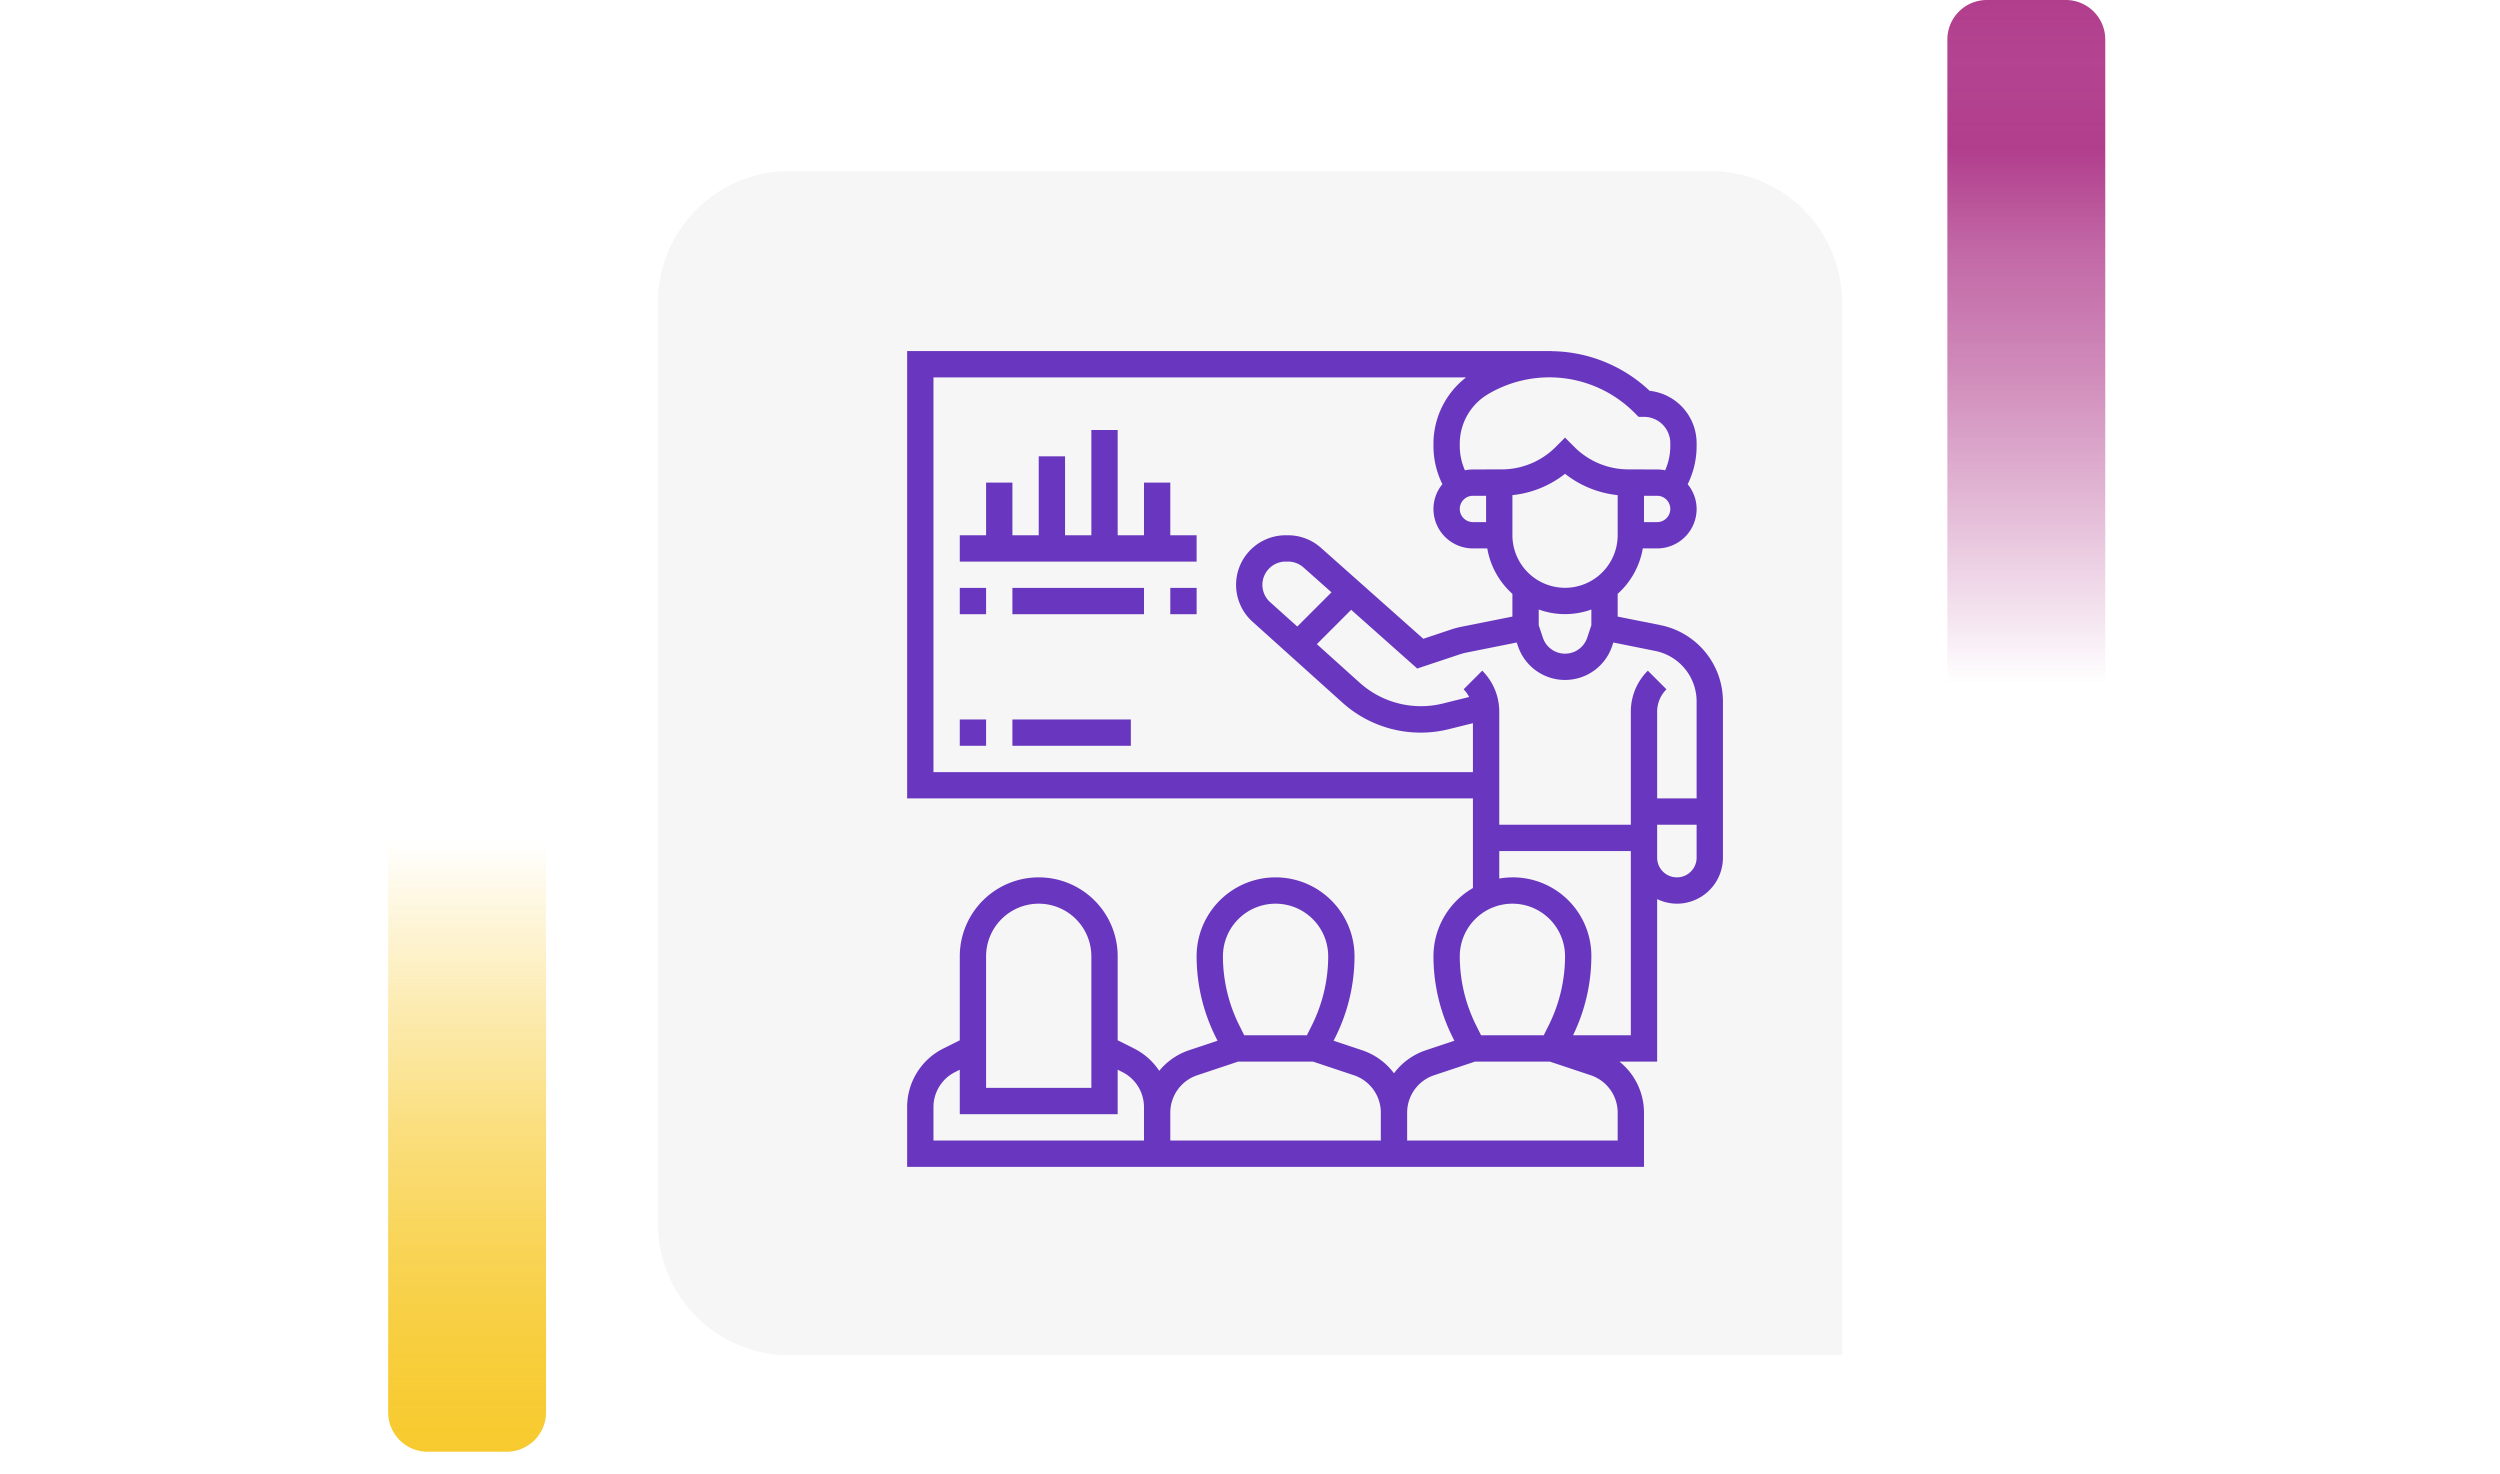 <svg xmlns="http://www.w3.org/2000/svg" xmlns:xlink="http://www.w3.org/1999/xlink" width="190" height="112" viewBox="0 0 190 112">
  <defs>
    <linearGradient id="linear-gradient" x1="0.5" x2="0.5" y2="1" gradientUnits="objectBoundingBox">
      <stop offset="0" stop-color="#f7ca2e" stop-opacity="0"/>
      <stop offset="0.091" stop-color="#f7ca2e" stop-opacity="0.129"/>
      <stop offset="0.283" stop-color="#f7ca2e" stop-opacity="0.388"/>
      <stop offset="0.465" stop-color="#f7ca2e" stop-opacity="0.612"/>
      <stop offset="0.633" stop-color="#f7ca2e" stop-opacity="0.78"/>
      <stop offset="0.784" stop-color="#f7ca2e" stop-opacity="0.902"/>
      <stop offset="0.911" stop-color="#f7ca2e" stop-opacity="0.969"/>
      <stop offset="1" stop-color="#f7ca2e"/>
    </linearGradient>
    <linearGradient id="linear-gradient-2" x1="0.5" x2="0.5" y2="1" gradientUnits="objectBoundingBox">
      <stop offset="0" stop-color="#b13e8d" stop-opacity="0"/>
      <stop offset="0.091" stop-color="#b13e8d" stop-opacity="0.129"/>
      <stop offset="0.283" stop-color="#b13e8d" stop-opacity="0.388"/>
      <stop offset="0.465" stop-color="#b13e8d" stop-opacity="0.612"/>
      <stop offset="0.633" stop-color="#b13e8d" stop-opacity="0.78"/>
      <stop offset="0.784" stop-color="#b13e8d"/>
      <stop offset="0.911" stop-color="#b13e8d" stop-opacity="0.969"/>
      <stop offset="1" stop-color="#b13e8d"/>
    </linearGradient>
    <filter id="Rectángulo_40720" x="41" y="4" width="108" height="108" filterUnits="userSpaceOnUse">
      <feOffset dy="3" input="SourceAlpha"/>
      <feGaussianBlur stdDeviation="3" result="blur"/>
      <feFlood flood-opacity="0.161"/>
      <feComposite operator="in" in2="blur"/>
      <feComposite in="SourceGraphic"/>
    </filter>
  </defs>
  <g id="Grupo_136771" data-name="Grupo 136771" transform="translate(-180 -1627)">
    <g id="Grupo_128321" data-name="Grupo 128321" transform="translate(0 1228)">
      <rect id="Rectángulo_40586" data-name="Rectángulo 40586" width="190" height="20" transform="translate(180 444)" fill="none"/>
      <g id="Grupo_108405" data-name="Grupo 108405" transform="translate(209.5 463)">
        <path id="Rectángulo_5242" data-name="Rectángulo 5242" d="M0,0H12a0,0,0,0,1,0,0V43.333a3,3,0,0,1-3,3H3a3,3,0,0,1-3-3V0A0,0,0,0,1,0,0Z" transform="translate(0 0)" fill="url(#linear-gradient)"/>
      </g>
      <g id="Grupo_108406" data-name="Grupo 108406" transform="translate(340 451) rotate(180)">
        <path id="Rectángulo_5242-2" data-name="Rectángulo 5242" d="M0,0H12a0,0,0,0,1,0,0V49a3,3,0,0,1-3,3H3a3,3,0,0,1-3-3V0A0,0,0,0,1,0,0Z" transform="translate(0 0)" fill="url(#linear-gradient-2)"/>
      </g>
      <g transform="matrix(1, 0, 0, 1, 180, 399)" filter="url(#Rectángulo_40720)">
        <path id="Rectángulo_40720-2" data-name="Rectángulo 40720" d="M10,0H80A10,10,0,0,1,90,10V90a0,0,0,0,1,0,0H10A10,10,0,0,1,0,80V10A10,10,0,0,1,10,0Z" transform="translate(50 10)" fill="#f6f6f6"/>
      </g>
    </g>
    <g id="instructor" transform="translate(247.943 1652.68)">
      <path id="Trazado_195542" data-name="Trazado 195542" d="M5,29H7v2H5Z" fill="#6836bf"/>
      <path id="Trazado_195543" data-name="Trazado 195543" d="M9,29h9v2H9Z" fill="#6836bf"/>
      <path id="Trazado_195544" data-name="Trazado 195544" d="M60.364,22.708a5.877,5.877,0,0,0-2.122-.879L55,21.18V19.452A5.988,5.988,0,0,0,56.909,16H58a3,3,0,0,0,3-3,2.97,2.97,0,0,0-.679-1.877A6.534,6.534,0,0,0,61,8.231V8a4.005,4.005,0,0,0-3.57-3.977A11.043,11.043,0,0,0,50,1.009V1H1V35H44v6.812A6,6,0,0,0,41,47a13.778,13.778,0,0,0,1.447,6.13l.143.286-2.171.724A4.985,4.985,0,0,0,38,55.891a4.985,4.985,0,0,0-2.419-1.751l-2.171-.724.143-.286A13.778,13.778,0,0,0,35,47a6,6,0,1,0-12,0,13.778,13.778,0,0,0,1.447,6.13l.143.286-2.171.724a4.98,4.98,0,0,0-2.26,1.563A4.991,4.991,0,0,0,18.236,54L17,53.382V47A6,6,0,0,0,5,47v6.382L3.764,54A4.973,4.973,0,0,0,1,58.472V63H57V58.883A4.984,4.984,0,0,0,55.133,55H58V42.649A3.465,3.465,0,0,0,59.5,43,3.5,3.5,0,0,0,63,39.5V27.632a5.906,5.906,0,0,0-2.636-4.924ZM57.85,23.79A3.919,3.919,0,0,1,61,27.632V35H58V28.414a2.4,2.4,0,0,1,.707-1.707l-1.414-1.415A4.385,4.385,0,0,0,56,28.414V37H46V28.414a4.385,4.385,0,0,0-1.293-3.122l-1.414,1.415a2.384,2.384,0,0,1,.418.584l-2.012.5a6.962,6.962,0,0,1-6.281-1.563l-3.281-2.953,2.609-2.61,5.021,4.463,3.259-1.086a3.98,3.98,0,0,1,.471-.125l3.833-.767.089.265a3.775,3.775,0,0,0,7.163,0l.088-.265ZM28.585,20.082A1.768,1.768,0,0,1,29.768,17h.181a1.759,1.759,0,0,1,1.174.447l2.127,1.89-2.6,2.6ZM53,21.837l-.315.949a1.776,1.776,0,0,1-3.369,0L49,21.837V20.643a5.889,5.889,0,0,0,4,0Zm2-6.844a4,4,0,1,1-8,0V11.95a7.745,7.745,0,0,0,4-1.622,7.754,7.754,0,0,0,4,1.622ZM58,14H57V12h1a1,1,0,0,1,0,2ZM56.59,6H57a2,2,0,0,1,2,2v.231a4.548,4.548,0,0,1-.391,1.832A2.981,2.981,0,0,0,58,10H57V9.993H55.828a5.787,5.787,0,0,1-4.121-1.707L51,7.578l-.707.708a5.789,5.789,0,0,1-4.121,1.707H45V10H44a2.981,2.981,0,0,0-.609.063A4.548,4.548,0,0,1,43,8.231v-.2A4.369,4.369,0,0,1,45.109,4.3,9.127,9.127,0,0,1,56.3,5.712ZM44,14a1,1,0,0,1,0-2h1v2ZM3,33V3H43.483A6.379,6.379,0,0,0,41,8.026v.2a6.534,6.534,0,0,0,.679,2.892A2.968,2.968,0,0,0,41,13a3,3,0,0,0,3,3h1.091A5.988,5.988,0,0,0,47,19.452V21.18l-3.9.779a6,6,0,0,0-.711.188l-2.161.721-7.781-6.916a3.757,3.757,0,0,0-2.5-.952h-.181a3.768,3.768,0,0,0-2.52,6.568l6.833,6.149a8.885,8.885,0,0,0,8.1,2.017L44,29.281V33ZM47,43a4,4,0,0,1,4,4,11.773,11.773,0,0,1-1.236,5.236L49.382,53H44.618l-.382-.764A11.773,11.773,0,0,1,43,47,4,4,0,0,1,47,43ZM29,43a4,4,0,0,1,4,4,11.773,11.773,0,0,1-1.236,5.236L31.382,53H26.618l-.382-.764A11.773,11.773,0,0,1,25,47,4,4,0,0,1,29,43ZM7,47a4,4,0,0,1,8,0V57H7ZM19,61H3V58.472a2.984,2.984,0,0,1,1.658-2.683L5,55.618V59H17V55.618l.342.171A2.985,2.985,0,0,1,19,58.472V61Zm18,0H21V58.883a3,3,0,0,1,2.052-2.846L26.163,55h5.675l3.111,1.037A3,3,0,0,1,37,58.883Zm18,0H39V58.883a3,3,0,0,1,2.052-2.846L44.163,55h5.675l3.111,1.037A3,3,0,0,1,55,58.883Zm1-8H51.609A13.785,13.785,0,0,0,53,47a5.967,5.967,0,0,0-7-5.91V39H56V53Zm3.5-12A1.5,1.5,0,0,1,58,39.5V37h3v2.5A1.5,1.5,0,0,1,59.5,41Z" fill="#6836bf"/>
      <path id="Trazado_195545" data-name="Trazado 195545" d="M21,11H19v4H17V7H15v8H13V9H11v6H9V11H7v4H5v2H23V15H21Z" fill="#6836bf"/>
      <path id="Trazado_195546" data-name="Trazado 195546" d="M5,19H7v2H5Z" fill="#6836bf"/>
      <path id="Trazado_195547" data-name="Trazado 195547" d="M9,19H19v2H9Z" fill="#6836bf"/>
      <path id="Trazado_195548" data-name="Trazado 195548" d="M21,19h2v2H21Z" fill="#6836bf"/>
    </g>
  </g>
</svg>

